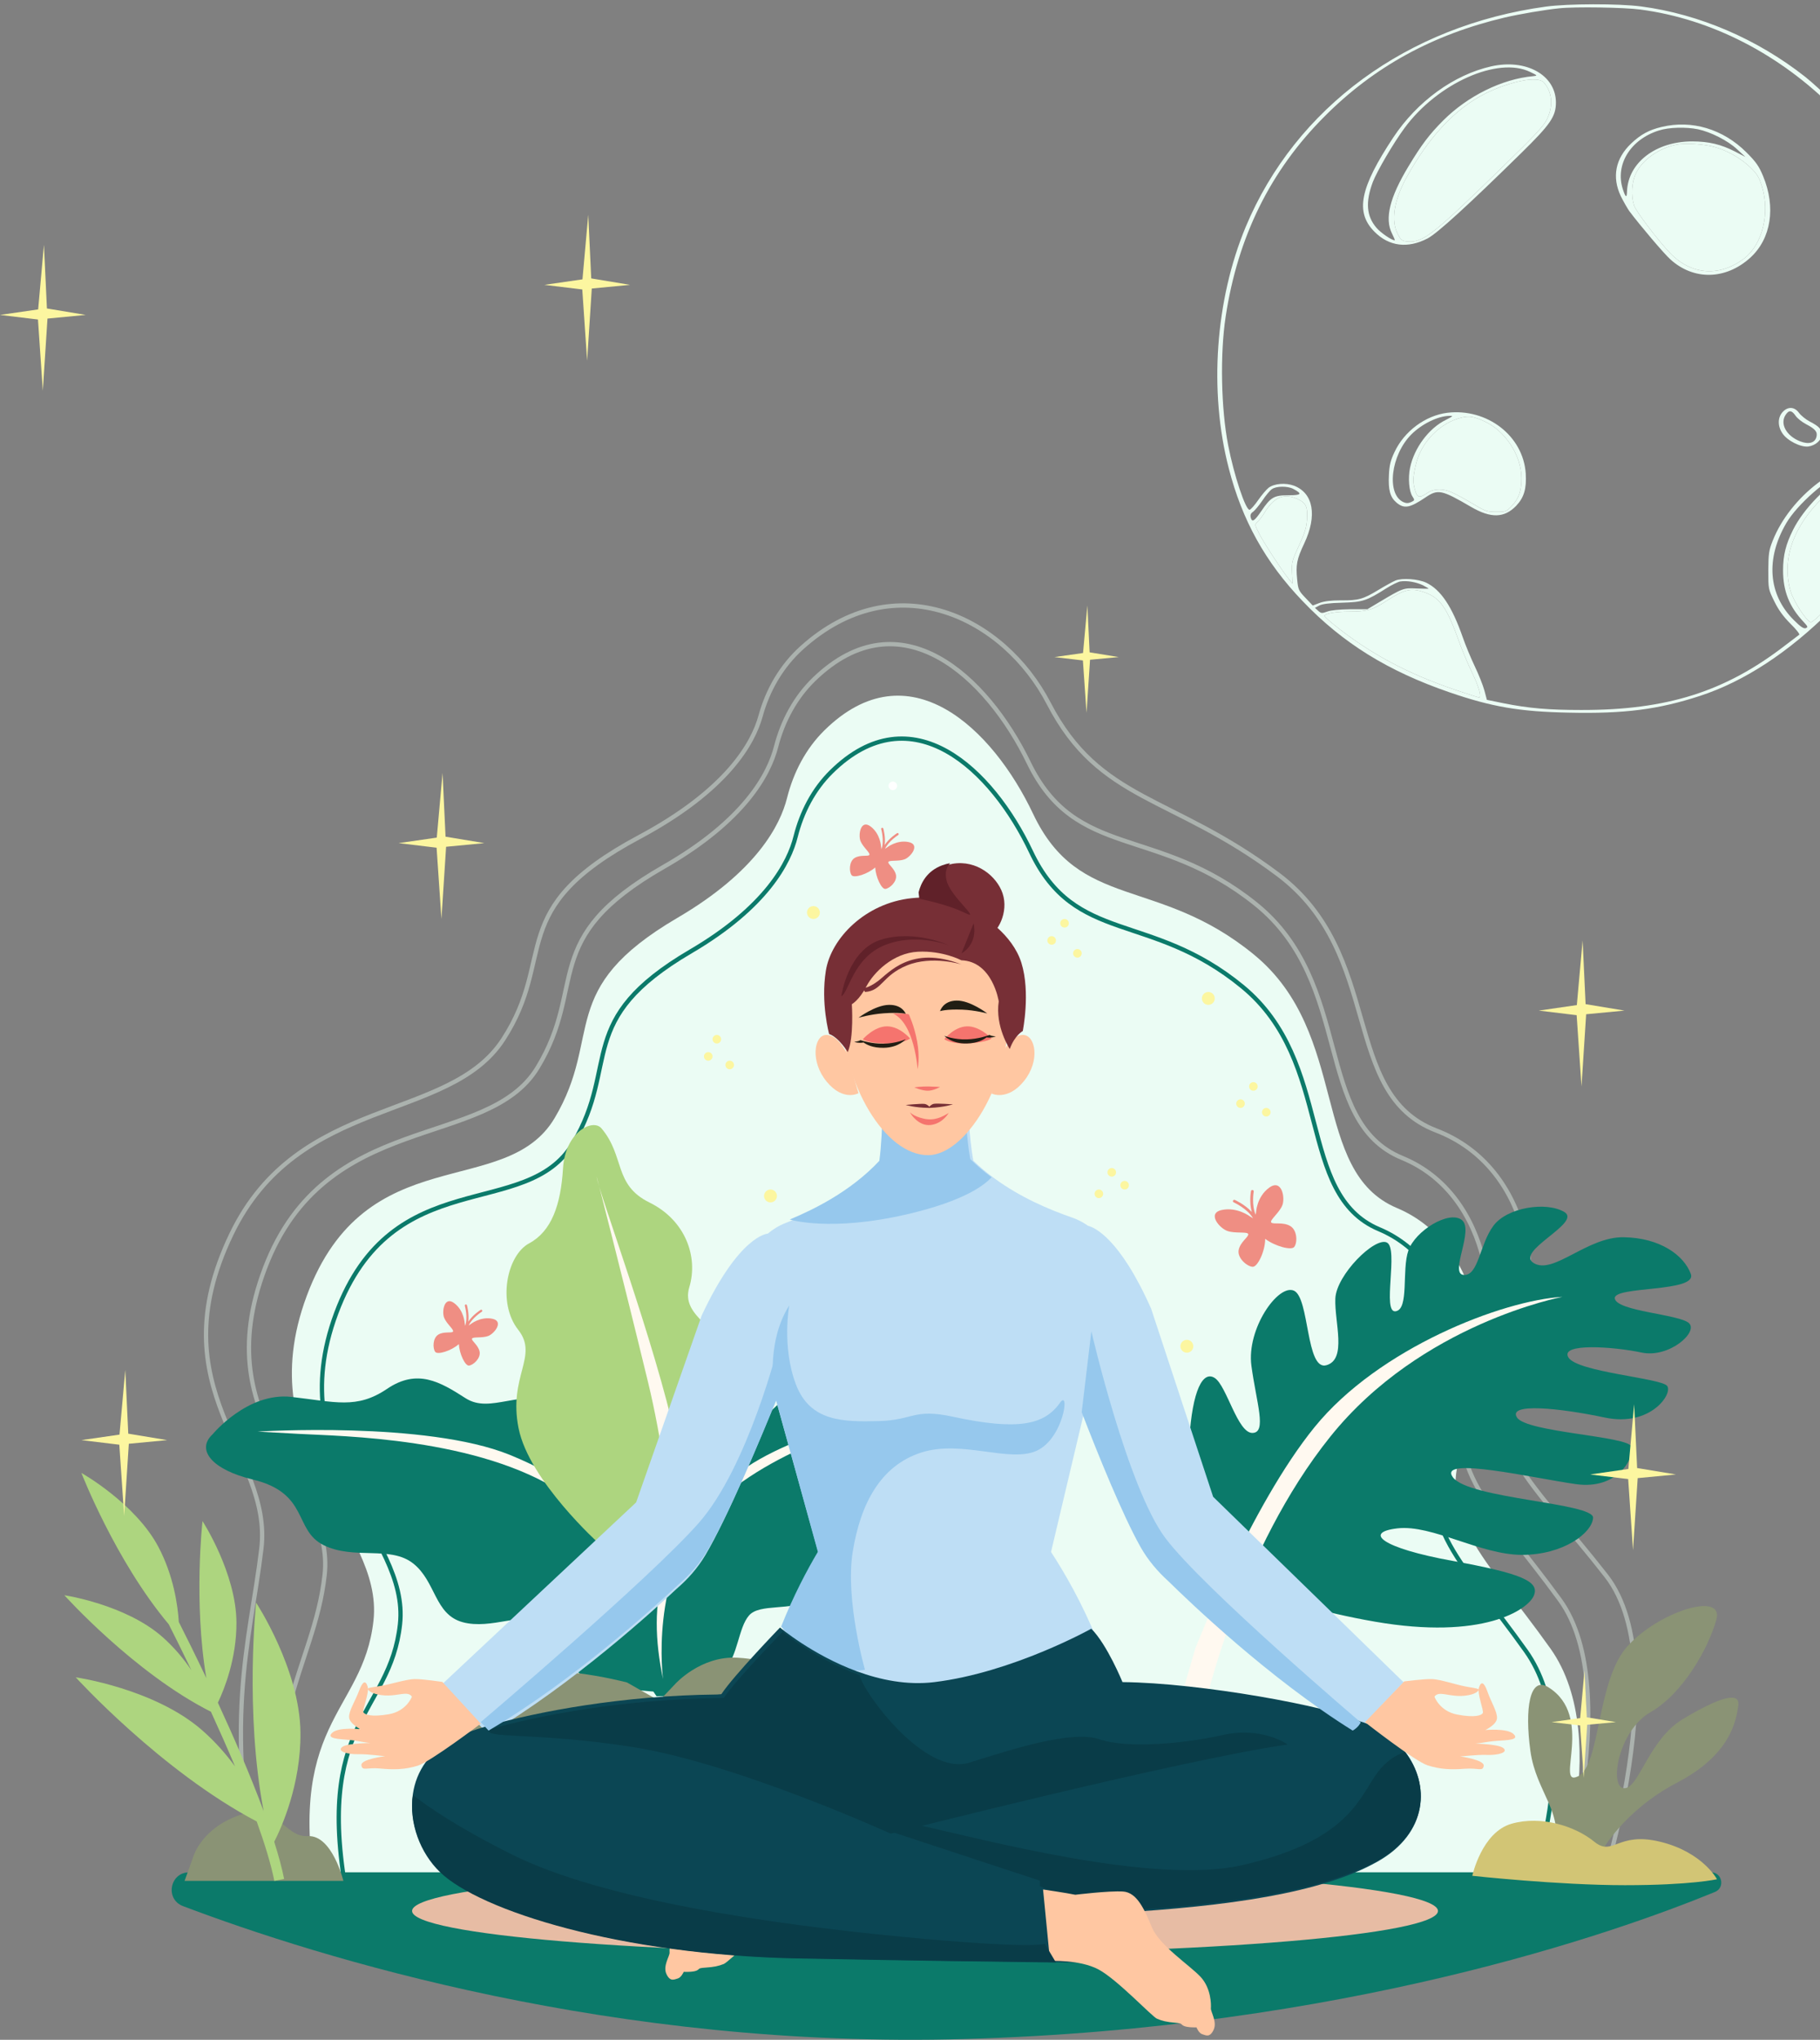 <svg width="424" height="475" viewBox="0 0 424 475" fill="none" xmlns="http://www.w3.org/2000/svg">
<rect x="0" y="0" width="424" height="475" fill="#808080" stroke="none"/>
<path d="M361.906 446C361.906 446 379.089 394.108 363.382 372.53C347.675 350.952 335.224 341.429 343.093 324.029C350.964 306.63 347.46 278.188 326.662 269.647C305.864 261.106 315.52 228.949 292.493 210.486C269.466 192.022 250.692 200.373 239.652 177.598C229.956 157.595 209.841 138.74 189.711 158.124C185.297 162.374 182.336 167.915 180.797 173.909C179.188 180.178 173.565 191.035 154.576 201.891C125.363 218.592 136.946 229.357 125.212 248.648C113.478 267.938 75.862 258.232 61.749 295.238C47.636 332.245 78.095 344.667 75.624 366.791C73.153 388.914 58.521 400.978 67.434 445.39" stroke="#EBFCF4" stroke-opacity="0.4" stroke-miterlimit="10"/>
<path d="M371.053 446C371.053 446 391.155 388.724 374.206 366.97C357.257 345.217 343.821 335.617 352.313 318.077C360.805 300.536 357.024 271.864 334.583 263.254C312.14 254.642 322.56 222.225 297.713 203.612C272.866 184.998 256.235 186.778 244.322 163.819C233.86 143.654 208.529 131.285 186.807 150.826C182.045 155.111 178.85 160.696 177.189 166.739C175.452 173.06 169.385 184.003 148.895 194.947C117.372 211.785 129.871 222.636 117.21 242.083C104.549 261.531 69.55 254.861 53.897 287.433C36.443 323.755 63.554 338.356 60.887 360.659C58.221 382.961 51.519 400.666 61.137 445.439" stroke="#EBFCF4" stroke-opacity="0.4" stroke-miterlimit="10"/>
<path d="M192.032 170.101C187.734 174.339 184.849 179.864 183.35 185.841C181.782 192.092 176.305 202.918 157.809 213.742C129.353 230.395 140.636 241.13 129.206 260.365C117.777 279.599 85.218 264.844 71.47 301.744C57.723 338.645 89.419 355.301 87.011 377.361C84.604 399.421 65.682 400.715 74.364 445H361.2C361.2 445 376.5 405.407 361.2 383.891C345.9 362.375 333.771 352.879 341.437 335.53C349.102 318.181 345.69 289.821 325.431 281.304C305.172 272.787 314.579 240.723 292.149 222.312C269.719 203.902 251.432 212.228 240.679 189.519C231.234 169.574 211.641 150.772 192.032 170.101Z" fill="#EBFCF4"/>
<path d="M193.658 179.757C189.545 183.815 186.786 189.106 185.351 194.83C183.851 200.816 178.612 211.182 160.918 221.548C133.695 237.495 144.488 247.774 133.554 266.193C122.62 284.613 91.472 270.483 78.32 305.819C65.168 341.155 95.491 357.106 93.188 378.23C90.885 399.354 72.782 400.593 81.088 443H355.495C355.495 443 370.132 405.087 355.495 384.482C340.858 363.878 329.255 354.785 336.587 338.172C343.921 321.559 340.657 294.401 321.276 286.245C301.895 278.089 310.893 247.384 289.436 229.755C267.978 212.124 250.484 220.098 240.195 198.351C231.16 179.252 212.416 161.248 193.658 179.757V179.757Z" stroke="#0B7A6A" stroke-miterlimit="10"/>
<path d="M300.523 285.462C298.79 284.499 296.515 285.195 296.145 284.656C295.776 284.116 298.012 282.451 298.73 280.703C299.45 278.956 298.642 274.426 295.696 276.56C292.751 278.693 292.617 282.329 292.617 282.329C292.617 282.329 292.57 282.529 292.531 282.862C291.532 280.614 292.067 277.511 292.074 277.476C292.104 277.307 291.987 277.146 291.81 277.118C291.626 277.087 291.466 277.201 291.437 277.37C291.411 277.503 290.982 279.989 291.62 282.23C290.071 280.523 287.814 279.485 287.69 279.428C287.53 279.355 287.335 279.421 287.258 279.576C287.182 279.731 287.25 279.916 287.414 279.989C287.448 280.004 290.659 281.482 291.915 283.705C291.527 283.436 291.256 283.298 291.256 283.298C291.256 283.298 288.292 281.02 284.681 281.76C281.07 282.5 284.125 286.046 285.977 286.666C287.83 287.286 290.608 286.754 290.793 287.375C290.978 287.995 288.94 289.189 288.571 291.073C288.2 292.958 290.516 294.913 291.812 294.999C292.986 295.077 294.762 291.305 294.744 288.486C297.017 290.2 300.838 291.237 301.512 290.375C302.291 289.379 302.257 286.424 300.523 285.462Z" fill="#EF8E83"/>
<path d="M111.731 314.752C111.423 313.213 109.821 312.256 109.959 311.746C110.098 311.236 112.271 311.644 113.711 311.119C115.15 310.592 117.499 307.66 114.673 307.089C111.846 306.518 109.556 308.412 109.556 308.412C109.556 308.412 109.41 308.493 109.186 308.651C110.042 306.844 112.216 305.476 112.24 305.461C112.359 305.387 112.396 305.23 112.322 305.111C112.245 304.986 112.094 304.954 111.975 305.028C111.881 305.086 110.141 306.183 109.1 307.773C109.343 305.937 108.81 304.05 108.78 303.946C108.742 303.813 108.602 303.734 108.467 303.774C108.333 303.812 108.255 303.953 108.295 304.088C108.302 304.117 109.061 306.803 108.353 308.746C108.316 308.374 108.26 308.138 108.26 308.138C108.26 308.138 108.12 305.163 105.8 303.445C103.479 301.726 102.894 305.444 103.473 306.868C104.053 308.291 105.814 309.634 105.53 310.079C105.247 310.524 103.465 309.976 102.121 310.781C100.779 311.586 100.782 314.006 101.4 314.814C101.96 315.546 105.183 314.542 106.895 313C107.022 315.265 108.366 318.071 109.241 317.999C110.253 317.915 112.04 316.293 111.731 314.752Z" fill="#EF8E83"/>
<path d="M208.731 203.752C208.424 202.213 206.822 201.256 206.96 200.746C207.098 200.235 209.271 200.644 210.711 200.119C212.149 199.592 214.499 196.66 211.673 196.089C208.847 195.518 206.557 197.411 206.557 197.411C206.557 197.411 206.41 197.493 206.186 197.65C207.043 195.844 209.216 194.476 209.24 194.46C209.359 194.386 209.396 194.23 209.323 194.111C209.246 193.986 209.093 193.954 208.975 194.027C208.881 194.085 207.14 195.182 206.101 196.772C206.343 194.937 205.81 193.048 205.78 192.946C205.741 192.812 205.601 192.734 205.467 192.773C205.333 192.811 205.255 192.953 205.295 193.087C205.303 193.116 206.061 195.803 205.352 197.745C205.316 197.373 205.261 197.138 205.261 197.138C205.261 197.138 205.12 194.163 202.8 192.445C200.48 190.726 199.895 194.444 200.473 195.867C201.052 197.291 202.814 198.633 202.531 199.078C202.248 199.524 200.465 198.976 199.122 199.78C197.778 200.586 197.782 203.006 198.4 203.813C198.96 204.545 202.182 203.541 203.895 202C204.023 204.265 205.366 207.071 206.242 206.999C207.253 206.915 209.04 205.292 208.731 203.752Z" fill="#EF8E83"/>
<path d="M165.803 246.596C165.474 247.04 164.848 247.132 164.404 246.803C163.96 246.474 163.868 245.848 164.197 245.404C164.526 244.961 165.153 244.868 165.596 245.197C166.039 245.526 166.132 246.152 165.803 246.596Z" fill="#FCF6A0"/>
<path d="M167.803 242.596C167.474 243.039 166.848 243.132 166.404 242.803C165.96 242.474 165.868 241.848 166.197 241.404C166.526 240.96 167.152 240.868 167.596 241.197C168.039 241.526 168.132 242.153 167.803 242.596Z" fill="#FCF6A0"/>
<path d="M170.803 248.596C170.474 249.039 169.847 249.132 169.404 248.803C168.961 248.474 168.868 247.848 169.197 247.404C169.525 246.961 170.152 246.868 170.596 247.197C171.04 247.526 171.132 248.152 170.803 248.596Z" fill="#FCF6A0"/>
<path d="M289.803 257.596C289.474 258.04 288.848 258.132 288.404 257.803C287.96 257.474 287.868 256.847 288.197 256.404C288.526 255.961 289.153 255.868 289.596 256.197C290.039 256.526 290.132 257.152 289.803 257.596Z" fill="#FCF6A0"/>
<path d="M292.803 253.596C292.474 254.039 291.848 254.132 291.404 253.803C290.961 253.474 290.868 252.848 291.197 252.404C291.526 251.96 292.152 251.868 292.597 252.197C293.039 252.526 293.132 253.153 292.803 253.596Z" fill="#FCF6A0"/>
<path d="M295.803 259.596C295.473 260.04 294.848 260.132 294.404 259.803C293.96 259.474 293.868 258.847 294.197 258.404C294.527 257.961 295.153 257.868 295.595 258.197C296.04 258.526 296.132 259.152 295.803 259.596Z" fill="#FCF6A0"/>
<path d="M245.803 219.596C245.474 220.039 244.848 220.132 244.405 219.803C243.96 219.474 243.868 218.847 244.197 218.404C244.526 217.961 245.152 217.868 245.596 218.197C246.04 218.527 246.132 219.152 245.803 219.596Z" fill="#FCF6A0"/>
<path d="M248.803 215.596C248.474 216.039 247.848 216.132 247.404 215.803C246.961 215.474 246.868 214.848 247.197 214.404C247.525 213.961 248.152 213.868 248.596 214.197C249.039 214.526 249.133 215.152 248.803 215.596Z" fill="#FCF6A0"/>
<path d="M251.803 222.596C251.474 223.04 250.848 223.132 250.404 222.803C249.96 222.474 249.868 221.847 250.197 221.404C250.526 220.961 251.153 220.868 251.596 221.197C252.04 221.526 252.132 222.152 251.803 222.596Z" fill="#FCF6A0"/>
<path d="M258.363 273.771C257.937 273.419 257.878 272.789 258.229 272.364C258.581 271.937 259.21 271.878 259.636 272.229C260.062 272.581 260.123 273.211 259.771 273.637C259.42 274.062 258.789 274.123 258.363 273.771Z" fill="#FCF6A0"/>
<path d="M261.364 276.771C260.938 276.419 260.877 275.789 261.229 275.363C261.58 274.937 262.211 274.878 262.636 275.229C263.062 275.58 263.123 276.211 262.771 276.637C262.42 277.062 261.789 277.123 261.364 276.771Z" fill="#FCF6A0"/>
<path d="M255.363 278.771C254.937 278.419 254.878 277.789 255.229 277.363C255.58 276.937 256.21 276.878 256.636 277.229C257.062 277.581 257.123 278.211 256.771 278.637C256.419 279.062 255.788 279.123 255.363 278.771Z" fill="#FCF6A0"/>
<path d="M124 294C124 294.552 123.553 295 123.001 295C122.448 295 122 294.552 122 294C122 293.448 122.448 293 123.001 293C123.553 293 124 293.448 124 294Z" fill="white"/>
<path d="M283 232.5C283 233.329 282.328 234 281.5 234C280.671 234 280 233.329 280 232.5C280 231.672 280.671 231 281.5 231C282.328 231 283 231.672 283 232.5Z" fill="#FCF6A0"/>
<path d="M181 278.5C181 279.329 180.328 280 179.5 280C178.672 280 178 279.329 178 278.5C178 277.671 178.672 277 179.5 277C180.328 277 181 277.671 181 278.5Z" fill="#FCF6A0"/>
<path d="M209 183C209 183.552 208.552 184 208 184C207.447 184 207 183.552 207 183C207 182.449 207.447 182 208 182C208.552 182 209 182.449 209 183Z" fill="white"/>
<path d="M278 313.5C278 314.328 277.329 315 276.5 315C275.672 315 275 314.328 275 313.5C275 312.672 275.672 312 276.5 312C277.329 312 278 312.672 278 313.5Z" fill="#FCF6A0"/>
<path d="M191 212.5C191 213.328 190.329 214 189.5 214C188.671 214 188 213.328 188 212.5C188 211.672 188.671 211 189.5 211C190.329 211 191 211.672 191 212.5Z" fill="#FCF6A0"/>
<path d="M44.087 436H398.61C401.22 436 401.938 439.587 399.523 440.577C375.811 450.294 312.928 472.308 224.797 474.822C142.844 477.16 74.374 455.884 42.638 443.875C38.398 442.27 39.551 436 44.087 436Z" fill="#0B7A6A"/>
<path d="M162.939 360.803C162.153 346.806 147.451 343.991 145.981 340.509C144.511 337.025 142.137 329.901 131.551 326.541C120.966 323.181 114.379 329.391 108.447 325.588C102.515 321.784 97.236 318.639 90.166 323.423C83.096 328.208 78.085 326.448 67.878 325.295C57.671 324.142 49.564 333.963 49.564 333.964C45.572 337.619 49.423 342.246 58.835 344.515C72.125 347.72 68.33 356.333 75.414 359.822C82.498 363.313 90.918 359.855 96.256 364.078C101.596 368.302 101.192 375.963 107.8 377.761C114.407 379.559 122.202 375.181 125.982 377.772C129.763 380.364 131.822 388.042 136.334 390.692C140.847 393.344 153.616 394 153.616 394L156.7 393.257C156.7 393.257 163.724 374.801 162.939 360.803Z" fill="#0B7A6A"/>
<path d="M154 389C154 389 150.689 360.614 131.12 347.684C111.551 334.753 79.457 334.445 69.729 333.909C60 333.373 60 333.373 60 333.373C60 333.373 99.275 330.881 118.748 338.783C145.492 349.633 153.112 367.359 154 389Z" fill="#FFF9F0"/>
<path d="M139.64 359.544C139.64 359.544 123.283 344.855 120.819 332.631C118.355 320.408 125.586 315.841 120.717 309.653C115.85 303.463 118.025 292.357 123.265 289.539C128.504 286.721 130.65 280.57 131.164 272.065C131.678 263.562 138.126 260.399 140.123 262.758C145.625 269.253 142.889 275.896 151.303 280.027C159.718 284.16 162.701 292.717 160.59 299.723C158.479 306.731 167.757 308.966 173.902 319.663C180.045 330.359 175.595 339.302 172.988 346.01C170.382 352.718 177.605 360.802 174.983 368.535C172.36 376.269 154.258 389 154.258 389C154.258 389 145.502 385.747 139.64 359.544Z" fill="#ADD57F"/>
<path d="M139 274C139 274 144.429 294.896 150.968 321.836C157.505 348.775 158.606 382 158.606 382C158.606 382 162.391 357.888 157.487 335.26C152.583 312.632 139.415 277.484 139 274Z" fill="#FFF9F0"/>
<path d="M141.293 370.021C139.06 358.534 150.315 353.247 150.785 350.128C151.256 347.009 151.708 340.757 159.539 335.871C167.37 330.984 173.941 334.661 177.937 330.367C181.932 326.076 185.536 322.45 192.205 324.873C198.873 327.295 202.545 324.845 210.523 321.822C218.501 318.799 227.034 325.085 227.034 325.086C230.995 327.224 228.843 331.757 221.733 335.521C211.694 340.836 216.511 347.026 211.524 351.301C206.538 355.576 199.054 354.503 195.622 359.013C192.19 363.524 194.082 369.639 189.133 372.447C184.184 375.256 177.016 373.309 174.504 376.18C171.992 379.051 171.905 385.685 168.817 388.755C165.728 391.824 155.588 394.969 155.588 394.969L152.952 395C152.952 395 143.524 381.507 141.293 370.021Z" fill="#0B7A6A"/>
<path d="M154.461 391C154.461 391 151.303 367.08 164.461 352.445C177.619 337.809 203.495 330.908 211.247 328.454C219 326 219 326 219 326C219 326 186.745 332.095 172.63 342.596C153.245 357.018 150.73 373.103 154.461 391Z" fill="#FFF9F0"/>
<path d="M146.079 391.795C146.079 391.795 124.617 386.011 113.348 391.084C102.079 396.157 100 403.129 100 403.129C100 403.129 104.826 404.79 114.004 403.524C123.182 402.258 124.557 396.907 130.956 399.453C137.356 401.998 139.456 404.45 144.844 402.93C150.231 401.411 153 395.733 153 395.733L146.079 391.795Z" fill="#8A9375"/>
<path d="M157.341 392.103C157.341 392.103 163.207 385.586 171.713 386.021C180.22 386.454 181.713 389.313 185.882 389.495C190.05 389.678 192.352 388.411 198.041 390.284C203.671 392.136 207 394.675 207 394.675C207 394.675 201.216 402.744 192.211 400.655C183.206 398.564 176.393 397.218 173.447 400.126C170.502 403.035 152 397.734 152 397.734L157.341 392.103Z" fill="#8A9375"/>
<path d="M283.023 365.508C283.023 365.508 295.216 373.285 320.293 377.63C345.371 381.976 355.954 374.886 357.334 371.569C358.715 368.253 354.574 366.423 338.239 363.45C321.905 360.476 317.533 356.817 325.585 355.903C333.638 354.986 344.911 362.077 354.574 362.077C364.237 362.077 370.909 356.969 371.138 353.462C371.369 349.955 342.15 349.04 338.469 344.008C334.788 338.976 357.411 344.237 367.151 345.609C376.89 346.981 380.801 339.434 380.111 336.918C379.421 334.402 355.724 333.587 353.423 330.107C351.123 326.626 363.317 327.868 373.899 330.107C384.482 332.343 389.774 324.568 388.394 322.738C387.013 320.908 367.457 319.535 365.386 316.104C363.317 312.674 375.97 313.588 382.412 314.961C388.853 316.333 395.755 310.157 393.455 308.099C391.154 306.04 376.66 305.355 376.2 302.382C375.74 299.408 395.51 301.009 393.908 296.664C392.305 292.318 386.783 288.251 378.271 288.112C369.758 287.972 361.936 296.892 357.334 294.147C352.733 291.403 368.608 284.77 364.466 282.254C360.325 279.738 351.123 281.111 347.902 285.456C344.681 289.802 344.45 297.121 341 296.892C337.549 296.664 343.531 286.371 340.54 284.084C337.549 281.797 329.726 286.6 328.116 291.175C326.506 295.749 328.346 304.897 325.125 305.355C321.905 305.813 325.9 290.716 323.096 289.344C320.293 287.972 311.321 296.892 311.091 302.382C310.861 307.871 313.852 316.518 309.02 317.912C304.189 319.307 305.109 302.152 301.429 300.552C297.747 298.951 290.385 309.441 291.535 318.034C292.686 326.626 295.216 333.656 291.766 333.686C288.314 333.716 285.784 322.738 283.023 320.908C280.262 319.078 277.776 323.652 277.063 335.317C276.351 346.981 281.886 362.648 283.023 365.508Z" fill="#0B7A6A"/>
<path d="M278.412 384.033C278.412 384.033 291.277 350.771 306.242 332.34C321.206 313.908 350.086 302.794 364 302C364 302 331.081 308.167 309.917 334.549C288.753 360.929 280.775 397 280.775 397L275 395.855L278.412 384.033Z" fill="#FFF9F0"/>
<path d="M44.993 432.463C44.993 432.463 46.82 425.786 55.788 422.692C64.756 419.597 66.085 427.904 71.731 427.578C77.378 427.251 80 438 80 438H43L44.993 432.463Z" fill="#8A9375"/>
<path d="M66.192 437.539C65.672 434.943 64.875 432.019 63.883 428.893C65.508 425.724 70.108 415.663 69.998 403.482C69.864 388.7 59.66 373.196 59.66 373.196C59.66 373.196 56.981 398.49 61.422 421.756C58.349 413.429 54.409 404.396 50.76 396.503C52.313 393.238 55.106 386.211 55.084 377.88C55.054 366.355 47.178 354.217 47.178 354.217C47.178 354.217 45.064 372.989 48.072 390.774C45.383 385.125 43.062 380.479 41.659 377.712C41.411 373.81 40.451 366.971 36.92 360.26C31.558 350.07 18.965 343 18.965 343C18.965 343 26.893 363.471 39.314 378.247C40.437 380.462 42.326 384.235 44.586 388.927C42.861 386.387 40.656 383.684 37.883 381.23C29.271 373.61 15 371.482 15 371.482C15 371.482 31.22 389.558 49.142 398.613C51.003 402.669 52.922 406.985 54.752 411.329C52.682 408.505 50.144 405.584 47.075 402.904C35.967 393.202 17.642 390.591 17.642 390.591C17.642 390.591 37.485 412.421 59.804 424.161C61.65 429.285 63.122 434.06 63.913 438L66.192 437.539Z" fill="#ADD57F"/>
<path d="M361.913 431H373.214C373.214 431 378.326 421.582 390.703 415.123C403.079 408.665 404.425 400.874 404.963 397.234C405.501 393.595 400.12 395.479 392.048 400.323C383.977 405.166 381.824 416.633 378.326 416.417C374.828 416.2 376.98 403.017 384.515 398.71C392.048 394.402 397.967 383.908 399.851 377.18C401.734 370.452 386.397 375.297 379.133 383.369C371.869 391.442 372.944 411.158 367.563 413.678C362.182 416.2 371.599 399.65 360.702 392.898C356.333 390.191 355.185 397.933 356.532 407.739C357.878 417.545 364.604 422.12 361.913 431Z" fill="#8A9375"/>
<path d="M343 436.815C343 436.815 363.058 439 378.551 439C394.042 439 400 437.61 400 437.61C400 437.61 396.624 431.25 386.693 428.865C376.763 426.479 375.771 432.442 371.401 428.865C367.031 425.287 359.086 422.703 352.136 424.69C345.184 426.678 343 436.815 343 436.815Z" fill="#D2C575"/>
<path d="M335 444.999C335 450.522 281.498 455 215.5 455C149.502 455 96 450.522 96 444.999C96 439.477 149.502 435 215.5 435C281.498 435 335 439.477 335 444.999Z" fill="#E7BCA4"/>
<path d="M327 391.749L317.921 401.289C317.921 401.289 317.921 401.298 317.911 401.318L316.204 403.104C316.195 403.114 316.184 403.114 316.184 403.114L316.081 403.228C316.07 403.218 316.052 403.208 316.043 403.199C296.443 391.116 277.537 373.116 272.774 368.474C270.326 366.281 268.031 363.652 266.247 360.513C262.063 353.131 256.409 339.347 252.473 329.249L251.95 331.443L244.855 361.402C247.89 366.045 252.045 373.154 255.603 381.927C257.406 386.38 259.056 391.268 260.326 396.468L219.544 420.377L219.554 420.982L219.004 420.688L218.463 421L218.453 420.395L176.778 398.065C178.125 391.486 180.089 385.388 182.214 380.008C182.252 379.923 182.281 379.829 182.319 379.744C185.221 372.482 188.438 366.536 190.895 362.432L182.517 332.294L181.389 328.237L180.781 326.053C176.797 335.914 169.455 353.49 164.332 362.131C162.492 365.231 160.158 367.812 157.653 369.959C152.815 374.506 133.529 392.166 113.702 403.888L111.89 401.913L103 392.204L148.195 349.859L163.469 306.343C172.263 287.538 178.856 287.274 178.856 287.274V287.283C180.07 286.262 181.455 285.401 183.011 284.797C183.514 284.598 184.026 284.4 184.548 284.182L184.557 284.173C187.536 282.953 190.876 281.393 194.215 279.436C198.152 277.12 202.098 274.236 205.475 270.672C205.969 267.325 206.149 262.56 206.215 259.469C206.253 257.626 206.253 256.368 206.253 256.368L215.863 257.351L225.426 256C225.426 256 225.511 258.486 225.739 261.605C225.957 264.414 226.27 267.741 226.745 270.265C228.31 271.797 229.989 273.196 231.725 274.445C237.75 278.859 244.466 281.695 249.74 283.52C251.107 283.993 252.349 284.655 253.478 285.449C254.853 285.789 260.811 288.171 268.182 304.763L282.621 348.554L327 391.749Z" fill="#BEDEF5"/>
<path d="M231 274.14C229.46 275.888 224.744 279.645 211.38 282.752C193.309 286.947 184 283.984 184 283.984L184.009 283.975C186.977 282.742 190.304 281.165 193.63 279.186C197.553 276.844 201.484 273.93 204.849 270.326C205.34 266.943 205.52 262.126 205.586 259L225.036 261.16C225.254 263.999 225.566 267.363 226.039 269.915C227.598 271.464 229.27 272.878 231 274.14Z" fill="#96C8ED"/>
<path d="M241.462 337.856C235.111 340.683 224.012 335.205 214.585 338.26C205.158 341.324 200.492 350.089 198.665 361.309C196.838 372.52 201.504 388.822 201.504 388.822C201.504 388.822 193.081 391.173 181.978 378.792C184.874 371.482 188.083 365.496 190.535 361.366L181.051 326.944L180.444 324.746C180.444 324.746 178.183 312.974 183.862 304C183.862 304 182.091 313.592 185.414 322.357C188.727 331.122 196.545 331.122 204.704 330.922C212.862 330.723 212.748 327.908 221.968 329.904C237.346 333.233 243.354 331.739 246.942 326.66C249.307 323.312 247.803 335.03 241.462 337.856Z" fill="#96C8ED"/>
<path d="M197.24 245.207C197.24 245.207 195.147 240.833 192.393 241.005C189.639 241.177 188.717 247.199 192.596 251.891C196.477 256.583 200 254.571 200 254.571L197.24 245.207Z" fill="#FFC7A2"/>
<path d="M233.497 245.324C233.497 245.324 235.495 240.938 238.356 241.001C241.216 241.063 242.404 246.955 238.567 251.725C234.729 256.493 231 254.649 231 254.649L233.497 245.324Z" fill="#FFC7A2"/>
<path d="M234.992 234.968C235.332 252.85 224.782 268.835 216.377 268.998C206.183 269.196 196.323 252.402 196.005 235.724C195.771 223.387 203.098 213.241 215.313 213.004C227.527 212.768 234.757 222.632 234.992 234.968Z" fill="#FFC7A2"/>
<path d="M200 237C200 237 202.793 236.194 205.815 235.97C209.603 235.69 211 236.09 211 236.09C211 236.09 210.271 233.94 207.082 234.001C203.895 234.064 200 237 200 237Z" fill="#211E14"/>
<path d="M212 241.829C212 241.829 209.667 239.03 206.665 239C203.663 238.971 201 242.018 201 242.018C201 242.018 201.82 242.82 206.084 242.985C210.452 243.154 212 241.829 212 241.829Z" fill="#F5746E"/>
<path d="M205.804 243.037C203.089 243.063 200.882 242.357 200.508 242.231L200.469 242.209C200.466 242.212 200.463 242.213 200.46 242.215C200.455 242.214 200.446 242.21 200.446 242.21C200.45 242.212 200.453 242.215 200.456 242.216C199.979 242.534 199 242.62 199 242.62C200.01 242.945 200.811 242.836 201.168 242.756C201.951 243.305 203.338 244.028 205.821 243.999C209.388 243.959 211 242 211 242C211 242 208.783 243.007 205.804 243.037Z" fill="#211E14"/>
<path d="M230 236C230 236 227.186 235.232 224.165 235.115C220.377 234.968 219 235.469 219 235.469C219 235.469 219.647 233.069 222.827 233.001C226.007 232.932 230 236 230 236Z" fill="#211E14"/>
<path d="M220 242C220 242 222.212 239.136 225.209 239.004C228.208 238.872 231 241.813 231 241.813C231 241.813 230.214 242.64 225.962 242.949C221.603 243.266 220 242 220 242Z" fill="#F5746E"/>
<path d="M232 241.35C232 241.35 231.019 241.305 230.532 241.007C230.535 241.005 230.539 241.003 230.541 241C230.541 241 230.532 241.003 230.528 241.005C230.525 241.003 230.521 241.003 230.519 241.001L230.48 241.023C230.111 241.165 227.935 241.955 225.225 242.036C222.25 242.125 220 241.209 220 241.209C220 241.209 221.681 243.096 225.243 242.996C227.723 242.926 229.08 242.151 229.841 241.572C230.201 241.639 231.004 241.715 232 241.35Z" fill="#211E14"/>
<path d="M213 253.209C213 253.209 214.663 253.948 216.022 253.998C217.382 254.048 219 253.124 219 253.124C219 253.124 217.734 253.027 216.217 253.002C214.7 252.977 213 253.209 213 253.209Z" fill="#F5746E"/>
<path d="M216.719 257.985C219.948 257.854 222 257.165 222 257.165C222 257.165 218.544 256.914 217.658 257.031C217.109 257.104 216.726 257.46 216.514 257.719C216.287 257.466 215.884 257.12 215.331 257.061C214.439 256.967 211 257.308 211 257.308C211 257.308 213.089 257.943 216.325 257.991C216.323 257.992 216.319 258 216.319 258C216.388 257.998 216.453 257.995 216.521 257.992C216.59 257.993 216.656 257.995 216.725 257.995C216.725 257.995 216.72 257.987 216.719 257.985Z" fill="#772F36"/>
<path d="M212 259C212 259 212.675 259.915 215.18 260.494C217.685 261.074 219.5 260.092 221 259.18C221 259.18 219.644 261.642 216.819 261.974C213.993 262.306 212.097 259.365 212 259Z" fill="#F5746E"/>
<path d="M223.964 223.621C223.964 223.621 219.65 221.332 213.842 221.626C208.033 221.921 203.521 226.477 201.84 229.702C200.158 232.927 198.449 233.848 198.449 233.848C198.449 233.848 198.981 241.668 197.491 245C197.491 245 195.478 241.623 193.162 240.786C193.162 240.786 191.178 233.648 192.395 226.054C193.613 218.458 201.633 210.276 212.422 209.156C223.212 208.036 228.673 213.313 228.673 213.313C228.673 213.313 235.837 217.37 237.967 224.263C240.099 231.155 238.27 240.1 238.27 240.1C238.27 240.1 236.427 241.037 235.239 244.273C235.239 244.273 231.787 239.044 232.674 233.188C232.674 233.188 231.261 223.875 223.964 223.621Z" fill="#772F36"/>
<path d="M230.219 217.956C228.044 218.65 214.005 210.986 214.005 210.986C214.005 210.986 213.932 209.747 214.327 208.146C214.877 205.933 216.309 203.018 220.042 201.657C220.685 201.427 221.318 201.26 221.934 201.148C227.557 200.186 232.228 204.073 233.568 208.034C235.054 212.43 232.403 217.271 230.219 217.956Z" fill="#772F36"/>
<path d="M211.714 236.204C211.714 236.204 212.957 238.701 213.656 242.49C214.355 246.281 213.773 249 213.773 249C213.773 249 213.089 238.279 208 236.007C208 236.007 210.791 235.942 211.714 236.204Z" fill="#F5746E"/>
<path d="M224 224.589C224 224.589 217.134 222.425 211.289 224.818C205.444 227.211 205.583 230.704 201.524 231L201 230.085C201 230.085 202.083 230.28 204.556 228.445C207.028 226.61 212.244 220.006 224 224.589Z" fill="#772F36"/>
<path d="M196 428C196 428 190.363 428.702 188.397 429.074C188.397 429.074 180.523 427.972 177.215 428.109C173.906 428.247 172.098 432.091 170.23 436.263C168.361 440.436 161.119 444.881 158.561 447.479C156.003 450.078 155.934 453.888 155.989 454.694C156.045 455.501 154.378 457.798 155.256 459.684C156.132 461.57 157.084 460.94 157.899 460.724C158.713 460.509 159.285 459.175 159.285 459.175C159.285 459.175 161.366 459.281 162.252 458.899C163.138 458.517 162.378 458.324 164.36 458.193C166.342 458.062 167.404 457.831 168.615 457.346C169.826 456.861 178.122 448.46 182.613 446.22C187.103 443.981 194.027 444.498 194.027 444.498L196 428Z" fill="#FFC7A2"/>
<path d="M320.885 433.523C307.655 440.959 285.741 443.884 260.377 445.433C257.287 445.623 254.15 445.793 250.965 445.946L251.399 457C251.399 457 249.472 456.981 246.061 456.933C235.6 456.809 211.209 456.497 185.779 455.983C144.653 455.167 111.938 444.91 102.488 435.764C97.933 431.349 95.23 424.311 96.195 417.739C96.96 412.534 100.031 407.624 106.296 404.518C107.79 403.778 110.397 402.838 113.923 401.831C124.979 398.649 144.984 394.803 167.05 394.594C167.399 394.565 167.73 394.547 168.051 394.517C170.962 390.13 181.716 379 181.716 379C181.716 379 189.276 385.391 199.614 389.19C205.076 391.195 211.323 392.486 217.636 391.716C235.893 389.504 254.235 379.275 254.235 379.275C257.949 382.988 261.502 391.707 261.502 391.707C279.778 391.878 310.046 397.453 316.557 400.729C316.604 400.757 316.642 400.787 316.68 400.805C321.103 402.002 324.788 404.585 327.311 407.871C333.161 415.478 332.773 426.855 320.885 433.523Z" fill="#0B4654"/>
<path d="M103.066 391.67C103.066 391.67 98.428 390.966 96.568 391.001C94.708 391.037 90.957 392.216 88.837 392.574C86.718 392.93 85.656 393.004 85.715 393.319C85.774 393.634 86.481 394.411 88.826 394.735C91.171 395.06 93.177 394.442 94.427 394.418C95.677 394.394 95.957 395.127 95.957 395.127C95.957 395.127 94.692 398.474 90.613 399.184C86.534 399.895 84.927 399.293 84.65 398.717C84.373 398.143 86.105 394.207 85.651 392.739C85.197 391.272 84.509 391.391 83.65 393.726C82.792 396.063 81.294 398.307 81.323 399.836C81.353 401.366 83.983 402.687 83.983 402.687C83.983 402.687 78.921 402.097 77.407 403.497C75.892 404.897 78.923 404.945 81.32 405.163C83.716 405.381 85.962 406.076 87.394 405.891C87.394 405.891 80.96 405.803 79.704 406.829C78.448 407.854 81.012 408.543 83.458 408.498C85.902 408.451 89.207 408.969 89.74 408.958C89.74 408.958 84.011 409.647 84.198 411.067C84.386 412.488 85.43 411.52 88.572 411.829C91.714 412.137 94.318 412.088 97.277 411.188C100.237 410.288 112 401.378 112 401.378L103.066 391.67Z" fill="#FFC7A2"/>
<path d="M300 406.241C275.66 409.672 207.524 427 207.524 427C207.524 427 171.63 410.678 147.564 406.852C124.71 403.222 111.377 405.027 114.433 402.602C125.505 399.452 145.539 395.644 167.636 395.437C167.986 395.409 168.317 395.391 168.638 395.362C171.554 391.019 182.323 380 182.323 380C182.323 380 189.893 386.327 200.246 390.088C201.079 394.075 215.435 413.696 225.779 410.471C236.122 407.256 249.702 402.819 256.194 405.037C262.685 407.256 275.868 406.043 284.953 404.012C294.028 401.981 300 406.241 300 406.241Z" fill="#093C48"/>
<path d="M317 401.086C317 401.086 317 401.094 316.99 401.114C316.906 401.294 316.472 402.175 315.295 402.905C315.285 402.915 315.275 402.915 315.275 402.915C315.228 402.943 315.181 402.972 315.134 403C295.669 390.886 276.892 372.837 272.162 368.183C269.731 365.984 267.452 363.349 265.679 360.201C261.525 352.799 255.909 338.978 252 328.854L254.251 310C254.251 310 262.664 346.485 271.55 358.239C280.433 369.994 317 401.086 317 401.086Z" fill="#96C8ED"/>
<path d="M183 331.308L181.865 327.247L181.255 325.06C177.249 334.934 169.869 352.533 164.719 361.186C162.869 364.29 160.522 366.875 158.005 369.025C153.141 373.578 133.753 391.262 113.822 403L112 401.022C112 401.022 151.262 367.737 162.792 354.644C174.312 341.551 181.398 313 181.398 313L183 331.308Z" fill="#96C8ED"/>
<path d="M320.893 433.268C307.672 440.593 285.774 443.474 260.429 445C249.833 443.278 242.27 439.191 242.27 439.191V437.947L207 426.336C207.299 426.411 213.096 424.791 213.096 424.791C229.155 428.335 268.728 439.02 289.333 434.344C315.841 428.329 316.851 417.28 321.704 411.779C323.602 409.628 325.595 408.533 327.314 408C333.159 415.493 332.772 426.7 320.893 433.268Z" fill="#093C48"/>
<path d="M243 440C243 440 248.569 440.816 250.508 441.228C250.508 441.228 258.328 440.27 261.602 440.471C264.875 440.673 266.59 444.58 268.357 448.821C270.126 453.06 277.209 457.677 279.691 460.343C282.173 463.01 282.165 466.851 282.095 467.662C282.023 468.473 283.627 470.819 282.723 472.702C281.817 474.586 280.886 473.932 280.084 473.7C279.281 473.468 278.741 472.112 278.741 472.112C278.741 472.112 276.679 472.18 275.809 471.778C274.938 471.375 275.695 471.195 273.735 471.026C271.775 470.856 270.727 470.602 269.537 470.091C268.348 469.578 260.299 460.955 255.897 458.612C251.493 456.271 244.627 456.657 244.627 456.657L243 440Z" fill="#FFC7A2"/>
<path d="M327.134 391.547C327.134 391.547 331.793 390.935 333.656 391.006C335.516 391.077 339.251 392.321 341.367 392.716C343.483 393.111 344.545 393.203 344.48 393.516C344.415 393.828 343.692 394.59 341.338 394.868C338.982 395.147 336.985 394.494 335.733 394.446C334.483 394.398 334.188 395.123 334.188 395.123C334.188 395.123 335.389 398.478 339.461 399.261C343.533 400.046 345.154 399.477 345.442 398.91C345.731 398.343 344.072 394.394 344.556 392.941C345.038 391.488 345.726 391.619 346.54 393.962C347.356 396.303 348.812 398.564 348.753 400.085C348.695 401.607 346.034 402.872 346.034 402.872C346.034 402.872 351.116 402.381 352.605 403.803C354.095 405.224 351.058 405.215 348.654 405.387C346.25 405.558 343.987 406.209 342.556 405.997C342.556 405.997 349.002 406.031 350.24 407.076C351.478 408.12 348.896 408.757 346.449 408.665C344.001 408.573 340.68 409.025 340.148 409.005C340.148 409.005 345.872 409.799 345.657 411.209C345.442 412.619 344.416 411.635 341.262 411.884C338.109 412.132 335.502 412.034 332.555 411.081C329.608 410.131 318 401.042 318 401.042L327.134 391.547Z" fill="#FFC7A2"/>
<path d="M246 457C235.544 456.877 211.163 456.566 185.743 456.055C144.634 455.242 111.931 445.037 102.485 435.936C97.932 431.542 95.231 424.54 96.194 418C99.67 420.703 106.387 425.409 119.195 431.816C140.241 442.353 179.103 448.023 209.878 450.99C240.644 453.958 243.412 452.653 243.412 452.653L246 457Z" fill="#093C48"/>
<path d="M224.762 212.571C220.675 210.545 214.212 209.302 214.212 209.302C214.106 208.78 214.035 208.276 214 207.808C214.531 205.656 215.915 202.819 219.522 201.495C220.143 201.271 220.754 201.108 221.349 201C220.666 201.712 219.957 203.035 220.577 205.241C221.632 208.988 228.839 214.597 224.762 212.571Z" fill="#602129"/>
<path d="M221 220.121C221 220.121 213.353 217.126 206.04 220.121C198.726 223.115 197.708 231.201 196 232C196 232 197.481 221.152 205.335 218.789C213.19 216.427 221 220.121 221 220.121Z" fill="#602129"/>
<path d="M226.824 215L224 222C224 222 227.859 220.071 226.824 215Z" fill="#602129"/>
<path d="M137.042 50L137.736 64.833L146.788 66.336L137.866 67.185L136.781 84L135.652 67.403L126.817 66.336L135.696 65.051L137.042 50Z" fill="#FCF6A0"/>
<path d="M103.102 180L103.797 194.833L112.837 196.336L103.928 197.185L102.841 214L101.711 197.403L92.866 196.336L101.754 195.051L103.102 180Z" fill="#FCF6A0"/>
<path d="M253.323 141L253.844 151.906L260.624 153.012L253.942 153.636L253.127 166L252.28 153.796L245.646 153.012L252.312 152.067L253.323 141Z" fill="#FCF6A0"/>
<path d="M10.236 57L10.931 71.833L19.971 73.336L11.061 74.185L9.975 91L8.845 74.403L0 73.336L8.888 72.051L10.236 57Z" fill="#FCF6A0"/>
<path d="M368.697 219L369.393 233.833L378.455 235.336L369.523 236.185L368.437 253L367.307 236.403L358.484 235.336L367.35 234.051L368.697 219Z" fill="#FCF6A0"/>
<path d="M29.186 319L29.882 333.855L38.944 335.357L30.012 336.207L28.926 353L27.796 336.425L18.973 335.357L27.839 334.072L29.186 319Z" fill="#FCF6A0"/>
<path d="M380.702 327L381.397 341.855L390.438 343.357L381.528 344.207L380.441 361L379.311 344.425L370.466 343.357L379.354 342.072L380.702 327Z" fill="#FCF6A0"/>
<path d="M369.136 389L369.674 399.903L376.458 401.026L369.763 401.643L368.957 414L368.106 401.797L361.479 401.026L368.129 400.079L369.136 389Z" fill="#FCF6A0"/>
<g clip-path="url(#clip0_15_2384)">
<path d="M360.159 1.537C327.887 5.937 301.844 25.03 290.217 52.814C283.118 69.871 281.597 91.109 286.269 109.074C289.384 121.185 294.817 130.967 303.438 139.95C312.819 149.769 323.323 156.279 337.702 161.225C347.518 164.607 354.074 165.734 365.483 165.953C378.414 166.244 386.31 165.225 396.017 162.061C406.376 158.679 416.663 151.915 426.515 142.132C442.851 125.803 452.413 105.692 453.282 85.69C454.115 66.998 446.907 46.85 433.65 30.776C430.825 27.357 423.98 20.63 420.611 17.938C409.419 9.101 395.872 3.282 382.326 1.5C377.038 0.809 365.266 0.846 360.159 1.537ZM382.181 2.228C398.661 4.41 414.599 12.592 427.348 25.394C443.104 41.25 452.304 62.525 452.34 83.217C452.34 90.745 450.783 99.292 447.958 107.329C446.002 112.82 446.183 112.638 444.336 111.002C442.452 109.256 439.554 107.911 437.164 107.62C428.797 106.638 417.061 115.548 412.969 125.949C412.099 128.131 411.991 128.931 411.954 132.786C411.954 137.186 411.954 137.186 413.367 140.059C414.345 142.059 415.468 143.587 417.134 145.26C418.438 146.533 419.343 147.696 419.162 147.805C418.945 147.951 417.496 149.078 415.902 150.278C401.921 161.079 388.339 165.371 368.345 165.334C360.847 165.334 356.102 164.934 350.307 163.771L346.395 162.97L345.816 160.788C345.49 159.588 344.476 157.043 343.57 155.152C342.665 153.26 341.397 150.206 340.781 148.424C338.282 141.259 335.674 137.332 332.269 135.695C330.422 134.822 326.691 134.531 325.098 135.186C324.482 135.441 322.635 136.459 321.077 137.404C317.527 139.55 316.477 139.841 312.348 139.805C310.139 139.805 308.581 139.986 307.458 140.387L305.828 141.005L304.126 139.223C302.568 137.586 302.424 137.295 302.206 135.004C301.844 131.586 302.098 130.24 303.836 126.567C306.915 120.057 305.973 114.857 301.482 113.111C299.526 112.384 296.918 112.566 295.542 113.584C295.035 113.984 293.948 115.257 293.115 116.457C292.318 117.621 291.412 118.639 291.123 118.712C290.217 118.894 287.464 110.638 286.124 103.692C284.458 95.146 284.205 82.454 285.545 73.689C288.37 55.105 295.976 39.722 308.545 27.139C320.135 15.502 333.791 8.046 350.561 4.082C354.002 3.282 359.942 2.264 363.238 1.937C366.896 1.537 378.414 1.719 382.181 2.228ZM440.786 109.693C442.561 110.602 444.625 112.457 444.915 113.329C445.422 114.966 438.504 126.676 432.854 133.695C429.195 138.168 422.458 145.078 421.843 144.896C420.792 144.569 417.931 140.168 417.206 137.841C414.961 130.495 417.677 122.567 424.813 115.73C428.254 112.457 431.006 110.602 434.23 109.438C436.874 108.493 438.504 108.529 440.786 109.693ZM430.536 110.165C425.573 112.966 420.176 118.493 417.75 123.33C416.047 126.712 415.395 129.258 415.395 132.822C415.395 137.659 416.844 141.296 420.213 144.86C421.191 145.914 421.227 146.06 420.684 146.278C420.213 146.46 419.452 145.951 417.895 144.387C411.918 138.459 411.302 130.095 416.156 121.803C418.691 117.475 425.646 111.366 430.065 109.584C432.491 108.602 432.709 108.893 430.536 110.165ZM301.264 113.838C303.474 115.002 303.22 115.33 300.214 115.33C296.809 115.33 296.049 115.766 293.875 118.966C292.209 121.403 291.702 121.694 291.376 120.53C291.231 119.912 291.376 119.548 291.92 119.184C292.318 118.894 293.296 117.73 294.093 116.566C294.853 115.402 295.868 114.202 296.302 113.911C297.316 113.184 299.924 113.148 301.264 113.838ZM302.279 116.202C304.271 117.112 304.669 117.984 304.488 120.93C304.379 122.821 303.981 124.094 302.605 127.076C300.975 130.604 300.902 130.967 301.011 133.368L301.12 135.913L300.287 134.895C298.729 132.968 294.383 126.349 293.332 124.239C292.282 122.167 292.282 122.13 293.006 121.476C293.405 121.112 294.057 120.239 294.491 119.548C296.737 115.766 299.091 114.748 302.279 116.202ZM331.472 136.277C332.197 136.677 332.813 137.004 332.813 137.077C332.813 137.113 331.545 137.113 330.024 137.041C326.945 136.895 326.836 136.932 321.222 140.277L318.542 141.878H314.521C312.058 141.914 310.03 142.096 309.197 142.423C307.965 142.859 307.784 142.859 307.096 142.241L306.335 141.55L307.35 141.005C308.038 140.641 309.74 140.423 312.674 140.35C317.455 140.205 318.324 139.95 322.961 137.004C324.228 136.204 325.713 135.477 326.22 135.404C327.742 135.15 329.951 135.55 331.472 136.277ZM331.798 137.914C335.457 139.15 337.087 141.478 339.876 149.296C340.6 151.369 342.013 154.715 342.991 156.715C344.512 159.879 345.236 162.425 344.548 162.425C344.439 162.425 341.976 161.625 339.042 160.643C327.923 156.897 318.904 152.06 310.646 145.369C309.523 144.46 308.581 143.587 308.581 143.441C308.509 142.896 311.116 142.423 314.34 142.423C318.469 142.423 319.737 142.059 323.214 139.805C327.198 137.223 328.792 136.859 331.798 137.914Z" fill="#EBFCF4"/>
<path d="M302.279 116.202C304.271 117.112 304.669 117.984 304.488 120.93C304.379 122.821 303.981 124.094 302.605 127.076C300.975 130.604 300.902 130.967 301.011 133.368L301.12 135.913L300.287 134.895C298.729 132.968 294.383 126.349 293.332 124.239C292.282 122.167 292.282 122.13 293.006 121.476C293.405 121.112 294.057 120.239 294.491 119.548C296.737 115.766 299.091 114.748 302.279 116.202Z" fill="#EBFCF4"/>
<path d="M331.798 137.914C335.457 139.15 337.087 141.478 339.876 149.296C340.6 151.369 342.013 154.715 342.991 156.715C344.512 159.879 345.236 162.425 344.548 162.425C344.439 162.425 341.976 161.625 339.042 160.643C327.923 156.897 318.904 152.06 310.646 145.369C309.523 144.46 308.581 143.587 308.581 143.441C308.509 142.896 311.116 142.423 314.34 142.423C318.469 142.423 319.737 142.059 323.214 139.805C327.198 137.223 328.792 136.859 331.798 137.914Z" fill="#EBFCF4"/>
<path d="M440.786 109.693C442.561 110.602 444.625 112.457 444.915 113.329C445.422 114.966 438.504 126.676 432.854 133.695C429.195 138.168 422.458 145.078 421.843 144.896C420.792 144.569 417.931 140.168 417.206 137.841C414.961 130.495 417.677 122.567 424.813 115.73C428.254 112.457 431.006 110.602 434.23 109.438C436.874 108.493 438.504 108.529 440.786 109.693Z" fill="#EBFCF4"/>
<path d="M347.408 15.451C338.703 17.412 330.181 23.587 324.585 32.015C316.794 43.784 315.66 49.414 320.232 53.991C323.634 57.406 327.986 57.914 332.595 55.517C334.899 54.282 341.922 47.888 354.468 35.574C361.234 28.927 362.478 27.111 362.478 23.841C362.441 17.485 355.565 13.634 347.408 15.451ZM356.479 16.758C358.235 17.594 358.235 17.63 357.174 17.739C349.932 18.393 341.922 22.352 336.216 28.055C332.997 31.288 331.205 33.649 328.133 38.735C323.743 45.999 322.536 50.903 324.292 54.391C324.731 55.262 325.024 55.953 324.914 55.953C324.219 55.953 321.695 54.245 320.671 53.047C318.33 50.322 318.074 47.053 319.83 42.367C320.817 39.824 324.658 33.25 327.218 29.799C334.899 19.374 348.981 13.089 356.479 16.758ZM359.625 19.156C361.6 21.408 361.893 24.495 360.466 27.619C359.698 29.254 357.979 31.143 350.664 38.262C333.985 54.572 331.571 56.497 328.059 56.243C326.633 56.134 326.414 55.989 325.645 54.536C323.999 51.448 324.731 46.69 327.621 41.423C332.888 31.833 339.032 25.294 346.055 21.771C351.871 18.901 358.272 17.666 359.625 19.156Z" fill="#EBFCF4"/>
<path d="M359.625 19.156C361.6 21.408 361.893 24.495 360.466 27.619C359.698 29.254 357.979 31.143 350.664 38.262C333.985 54.572 331.571 56.497 328.059 56.243C326.633 56.134 326.414 55.989 325.645 54.536C323.999 51.448 324.731 46.69 327.621 41.423C332.888 31.833 339.032 25.294 346.055 21.771C351.871 18.901 358.272 17.666 359.625 19.156Z" fill="#EBFCF4"/>
<path d="M387.083 29.567C384.172 30.254 382.244 31.303 380.024 33.4C376.348 36.872 375.475 41.212 377.586 45.661C378.204 46.927 379.114 48.482 379.551 49.133C382.134 52.569 387.629 59.043 389.121 60.381C394.543 65.336 402.04 65.191 407.753 60.019C412.629 55.571 413.757 48.265 410.737 40.995C409.791 38.717 409.099 37.704 406.843 35.462C401.385 30.037 394.143 27.867 387.083 29.567ZM395.599 30.109C398.51 30.724 402.549 32.749 404.696 34.775L406.625 36.547L404.259 35.317C400.948 33.617 398.11 32.93 394.216 32.93C385.773 32.93 379.332 37.849 379.041 44.504C379.005 46.203 378.714 46.059 378.059 44.033C376.239 38.355 379.805 32.496 386.428 30.398C388.721 29.639 392.797 29.53 395.599 30.109ZM399.565 34.268C402.549 35.136 405.642 36.909 407.753 38.97C409.318 40.453 409.791 41.249 410.446 43.31C412.374 49.531 410.664 56.764 406.443 60.092C400.766 64.54 393.997 64.106 389.085 58.934C386.246 55.969 381.043 49.133 380.679 47.831C379.951 45.516 380.133 42.406 381.115 40.381C382.571 37.27 386.356 34.558 390.504 33.69C392.542 33.256 397.091 33.545 399.565 34.268Z" fill="#EBFCF4"/>
<path d="M399.565 34.268C402.549 35.136 405.642 36.909 407.753 38.97C409.318 40.453 409.791 41.249 410.446 43.31C412.374 49.531 410.664 56.764 406.443 60.092C400.766 64.54 393.997 64.106 389.085 58.934C386.246 55.969 381.043 49.133 380.679 47.831C379.951 45.516 380.133 42.406 381.115 40.381C382.571 37.27 386.356 34.558 390.504 33.69C392.542 33.256 397.091 33.545 399.565 34.268Z" fill="#EBFCF4"/>
<path d="M337.17 96.124C332.061 96.769 327.132 100.422 324.866 105.292C323.966 107.19 323.678 108.301 323.57 110.628C323.391 114.102 323.858 115.786 325.333 117.039C327.132 118.543 328.427 118.293 332.061 115.857C335.011 113.852 335.839 114.031 342.711 118.042C347.316 120.728 350.446 120.656 353.216 117.791C355.051 115.857 355.662 113.816 355.447 110.27C354.871 101.496 346.452 95.014 337.17 96.124ZM336.846 97.771C332.889 99.705 329.471 104.289 328.499 108.909C327.996 111.309 328.248 114.425 329.075 115.642C329.615 116.466 329.579 116.538 328.715 116.932C328.068 117.218 327.6 117.218 326.952 116.932C322.923 115.105 324.002 105.937 328.823 101.138C331.27 98.703 335.011 96.876 337.674 96.84C338.645 96.804 338.537 96.912 336.846 97.771ZM345.697 98.058C350.626 100.242 354.439 106.009 354.439 111.273C354.439 114.353 353.864 116.001 352.281 117.72C350.949 119.152 350.805 119.188 348.611 119.188C346.524 119.188 346.056 119.045 343.646 117.612C338.537 114.604 337.17 113.995 335.371 113.995C334.148 113.995 333.284 114.246 332.313 114.926C330.658 116.036 330.118 115.857 329.651 114.102C329.111 112.24 329.147 111.166 329.831 108.265C331.018 102.964 335.515 98.38 340.66 97.198C342.315 96.84 343.25 96.983 345.697 98.058Z" fill="#EBFCF4"/>
<path d="M345.697 98.058C350.626 100.242 354.439 106.009 354.439 111.273C354.439 114.353 353.864 116.001 352.281 117.72C350.949 119.152 350.805 119.188 348.611 119.188C346.524 119.188 346.056 119.045 343.646 117.612C338.537 114.604 337.17 113.995 335.371 113.995C334.148 113.995 333.284 114.246 332.313 114.926C330.658 116.036 330.118 115.857 329.651 114.102C329.111 112.24 329.147 111.166 329.831 108.265C331.018 102.964 335.515 98.38 340.66 97.198C342.315 96.84 343.25 96.983 345.697 98.058Z" fill="#EBFCF4"/>
<path d="M415.283 95.959C414.14 97.23 414.104 99.189 415.211 100.859C416.318 102.601 419.497 104.198 421.282 103.98C422.996 103.726 424.389 102.492 424.389 101.149C424.389 99.915 423.746 99.262 421.568 98.137C420.675 97.665 419.568 96.758 419.104 96.141C418.068 94.689 416.497 94.617 415.283 95.959ZM418.318 96.83C418.747 97.447 419.854 98.318 420.782 98.79C422.925 99.915 423.46 100.569 423.175 101.73C422.817 103.145 421.389 103.545 419.389 102.782C416.14 101.512 414.569 98.645 416.033 96.54C416.783 95.451 417.425 95.524 418.318 96.83Z" fill="#EBFCF4"/>
</g>
<defs>
<clipPath id="clip0_15_2384">
<rect width="169.755" height="166" fill="white" transform="translate(283.592)"/>
</clipPath>
</defs>
</svg>
